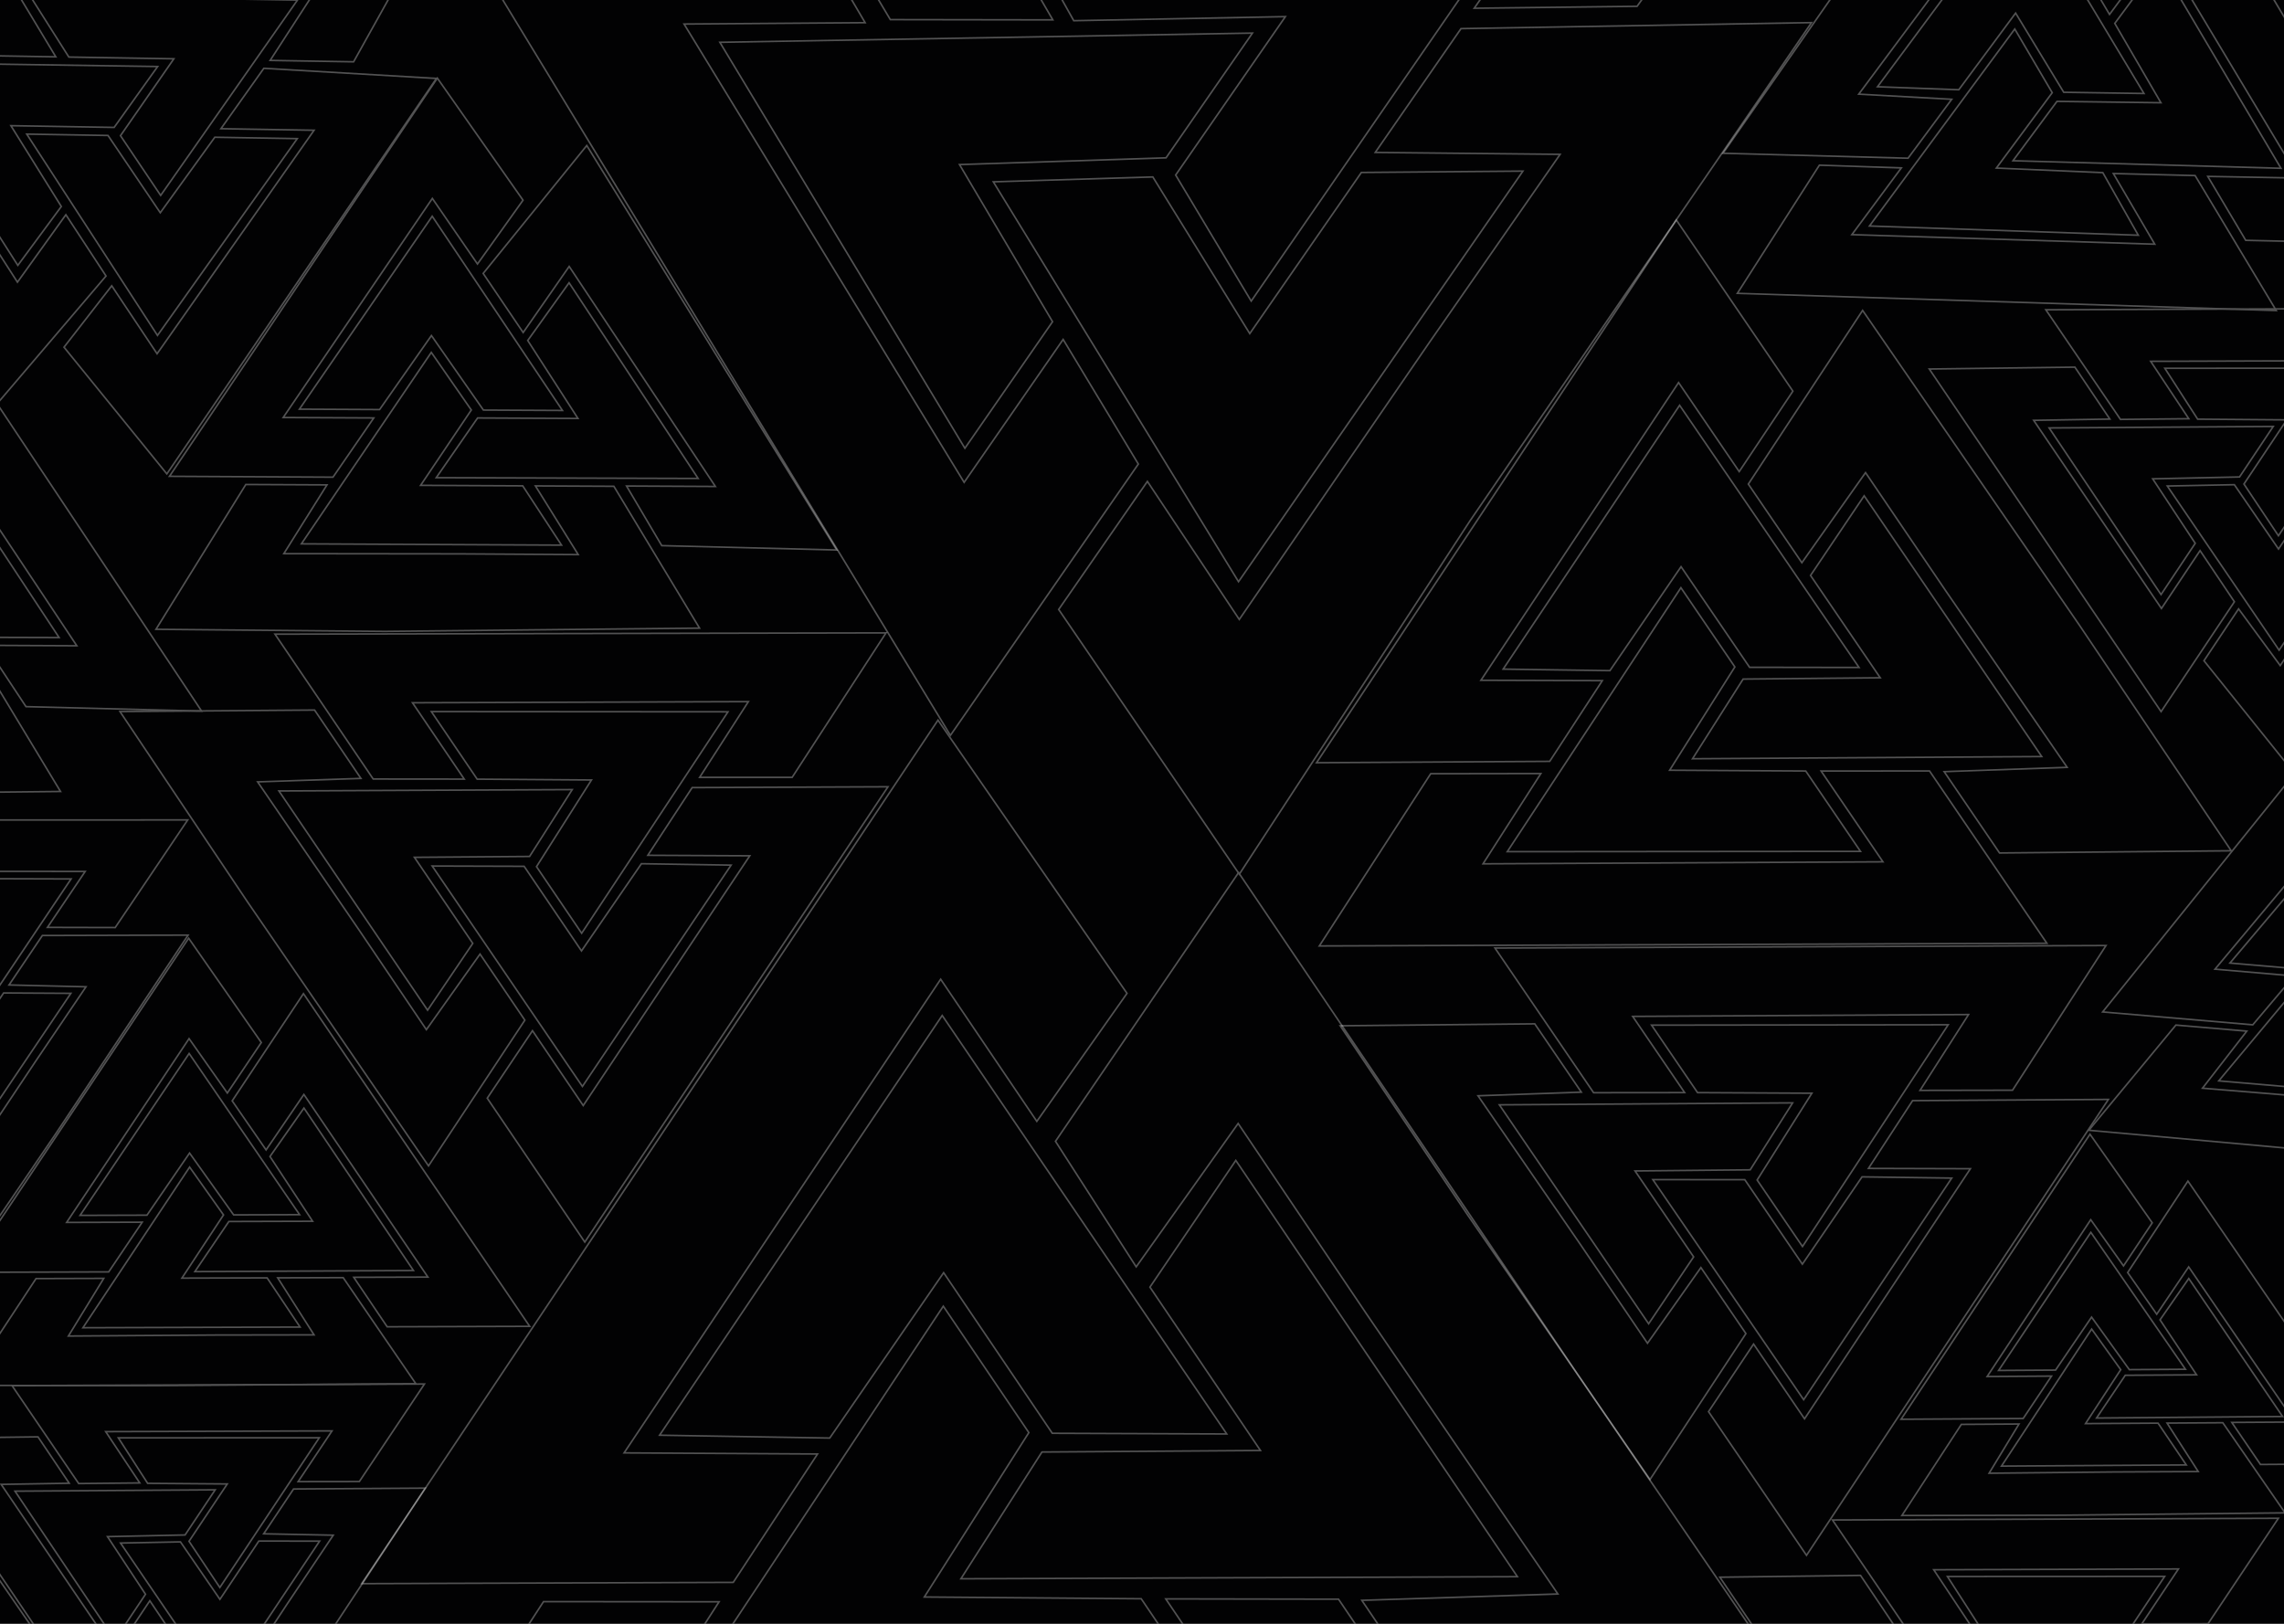 <?xml version="1.0" encoding="utf-8"?>
<!-- Generator: Adobe Illustrator 25.2.0, SVG Export Plug-In . SVG Version: 6.00 Build 0)  -->
<svg version="1.1" id="Camada_1" xmlns="http://www.w3.org/2000/svg" xmlns:xlink="http://www.w3.org/1999/xlink" x="0px" y="0px"
	 viewBox="0 0 1440 1024" style="enable-background:new 0 0 1440 1024;" xml:space="preserve">
<style type="text/css">
	.st0{fill:#020203;}
	.st1{opacity:0.57;fill:none;stroke:#FFFFFF;stroke-miterlimit:10;}
	.st2{fill:none;stroke:#FFFFFF;stroke-miterlimit:10;}
	.st3{opacity:0.32;}
	.st4{fill:#C18C31;stroke:#FFFFFF;stroke-miterlimit:10;}
</style>
<g>
	<g>
		<rect x="-81.37" y="-167.9" class="st0" width="1576.11" height="1353"/>
	</g>
</g>
<path class="st1" d="M1202.52,861.61"/>
<path class="st1" d="M879.9,857.07"/>
<path class="st2" d="M1170.79,979.65"/>
<path class="st1" d="M893.12,891.12"/>
<path class="st2" d="M1049.14,1063.65"/>
<path class="st1" d="M871.96,904.74"/>
<g class="st3">
	<path class="st4" d="M-222.85,189.65"/>
	<g>
		<polygon class="st2" points="831.79,596.54 1290.49,594.84 1216.51,486.18 1148.16,486.23 1187.14,543.48 935,544.75 
			971.46,487.82 902.01,487.93 		"/>
		<g>
			<polygon class="st2" points="950.29,537.08 1172.97,536.89 1138.46,486.21 1052.66,485.72 1093.78,420.58 1059.77,370.63 			"/>
		</g>
		<g>
			<polygon class="st2" points="1015.02,422.92 947.7,421.96 1058.95,255.59 1172.07,420.92 1103.06,420.81 1059.86,357.37 			"/>
			<polygon class="st2" points="977.05,480.12 830.05,480.99 1056.88,138.74 1130.36,246.67 1096.52,297.4 1058.3,241.25 
				933.69,428.99 1010.21,429.24 			"/>
		</g>
		<g>
			<polygon class="st2" points="1136.03,354.86 1102.27,305.28 1174.33,195.75 1310.84,394.01 1406.72,536.52 1260.65,537.9 
				1225.73,486.61 1303.28,483.9 1227.08,373.1 1176.17,298.04 			"/>
		</g>
		<polygon class="st2" points="1067.1,478.48 1287.26,477.1 1175.3,312.66 1141.49,362.89 1185.43,427.42 1098.99,428.24 		"/>
	</g>
	<g>
		<polygon class="st2" points="1525.7,153.97 1366.82,-112.02 1306.49,-30.6 1330,9.1 1361.78,-33.79 1449.39,112.29 
			1391.94,111.24 1415.88,151.56 		"/>
		<g>
			<polygon class="st2" points="1438.08,106.12 1361.45,-23.23 1333.31,14.75 1362.4,64.79 1296.87,63.93 1269.13,101.36 			"/>
		</g>
		<g>
			<polygon class="st2" points="1325.76,108.87 1348.13,148.34 1178.65,142.51 1270.25,18.3 1293.87,58.45 1258.64,105.99 			"/>
			<polygon class="st2" points="1383.95,110.71 1435.12,195.84 1095.35,184.99 1147.07,104.16 1198.73,105.89 1167.55,147.97 
				1358.5,153.99 1332.41,109.43 			"/>
		</g>
		<g>
			<polygon class="st2" points="1230.5,62.61 1202.97,99.77 1086.32,96.65 1190.42,-52.77 1272.7,-163.63 1332.14,-74.54 
				1303.66,-36.11 1274.88,-80.22 1213.62,3.25 1171.88,59.38 			"/>
		</g>
		<polygon class="st2" points="1351.72,58.96 1275.02,-68.51 1183.72,54.71 1234.96,56.6 1270.79,8.24 1301.12,58.19 		"/>
	</g>
	<g>
		<polygon class="st2" points="1622.79,-171.46 1426.42,-179.11 1456.01,-130.92 1485.26,-129.7 1469.67,-155.08 1577.62,-151.03 
			1560.93,-127.15 1590.65,-125.93 		"/>
		<g>
			<polygon class="st2" points="1570.93,-148 1475.61,-151.99 1489.41,-129.51 1526.13,-127.73 1507.28,-100.4 1520.89,-78.25 			
				"/>
		</g>
		<g>
			<polygon class="st2" points="1541.04,-99.97 1569.84,-98.33 1519.04,-28.64 1473.78,-101.98 1503.32,-100.67 1520.59,-72.53 			
				"/>
			<polygon class="st2" points="1558.39,-123.93 1621.32,-121.62 1519.96,18.3 1488.3,-26.1 1503.75,-47.35 1519.04,-22.45 
				1575.97,-101.1 1543.22,-102.61 			"/>
		</g>
		<g>
			<polygon class="st2" points="1487.94,-72.85 1501.44,-50.85 1466.99,-2.65 1410.84,-88.3 1370.59,-153.97 1438.1,-154.02 
				1452.07,-131.28 1418.82,-131.53 1449.32,-82.37 1469.68,-49.08 			"/>
		</g>
		<polygon class="st2" points="1519.81,-124.87 1425.55,-128.3 1470.33,-55.37 1485.76,-76.4 1468.19,-105.03 1505.2,-103.8 		"/>
	</g>
	<g>
		<polygon class="st2" points="1327.77,596.27 942.54,597.86 1004.72,689.08 1062.12,689.02 1029.36,640.96 1241.12,639.79 
			1210.53,687.62 1268.85,687.51 		"/>
		<g>
			<polygon class="st2" points="1228.28,646.24 1041.27,646.48 1070.27,689.03 1142.33,689.41 1107.83,744.14 1136.42,786.08 			"/>
		</g>
		<g>
			<polygon class="st2" points="1173.97,742.15 1230.51,742.93 1137.16,882.69 1042.07,743.88 1100.04,743.94 1136.34,797.21 			"/>
			<polygon class="st2" points="1205.84,694.09 1329.29,693.31 1138.95,980.82 1077.18,890.21 1105.58,847.59 1137.71,894.74 
				1242.28,737.02 1178.01,736.83 			"/>
		</g>
		<g>
			<polygon class="st2" points="1072.37,799.34 1100.75,840.98 1040.28,932.99 925.54,766.52 844.95,646.88 967.63,645.66 
				996.98,688.73 931.85,691.03 995.9,784.06 1038.69,847.08 			"/>
		</g>
		<polygon class="st2" points="1130.21,695.5 945.31,696.73 1039.42,834.8 1067.78,792.61 1030.85,738.42 1103.45,737.71 		"/>
	</g>
	<g>
		<polygon class="st2" points="558.6,399.11 173.37,399.91 235.29,491.26 292.69,491.32 260.07,443.18 471.83,442.46 441.1,490.23 
			499.42,490.23 		"/>
		<g>
			<polygon class="st2" points="458.97,448.88 271.96,448.74 300.84,491.35 372.9,491.87 338.25,546.53 366.72,588.53 			"/>
		</g>
		<g>
			<polygon class="st2" points="404.39,544.68 460.93,545.57 367.19,685.14 272.49,546.14 330.45,546.32 366.61,599.66 			"/>
			<polygon class="st2" points="436.39,496.68 559.85,496.16 368.7,783.28 307.19,692.54 335.71,649.98 367.71,697.19 
				472.71,539.68 408.44,539.37 			"/>
		</g>
		<g>
			<polygon class="st2" points="302.64,601.66 330.9,643.35 270.17,735.24 155.9,568.54 75.64,448.72 198.32,447.77 227.55,490.89 
				162.42,493.06 226.2,586.22 268.82,649.33 			"/>
		</g>
		<polygon class="st2" points="360.76,497.94 175.86,498.79 269.58,637.05 298.07,594.92 261.28,540.65 333.88,540.09 		"/>
	</g>
	<g>
		<polygon class="st2" points="118.94,591.65 -21.91,802.36 68.53,802.08 89.65,770.74 42,770.89 119.2,654.97 143.33,689.28 
			164.74,657.43 		"/>
		<g>
			<polygon class="st2" points="119.24,664.35 50.48,766.44 92.66,766.31 119.51,727.14 147.3,766.13 188.88,766 			"/>
		</g>
		<g>
			<polygon class="st2" points="170.21,729.32 191.63,698.77 260.66,801.22 122.86,801.91 144.28,770.31 197.09,770.15 			"/>
			<polygon class="st2" points="146.38,694.23 191.32,626.6 333.95,836.42 244.11,836.7 223.04,805.5 269.78,805.36 191.59,690.18 
				167.76,725.16 			"/>
		</g>
		<g>
			<polygon class="st2" points="175.08,805.83 216.36,805.7 262.17,872.6 96.66,873.81 -21.61,873.66 22.72,806.3 65.41,806.17 
				43.11,842.54 135.58,841.9 198,841.8 			"/>
		</g>
		<polygon class="st2" points="119.55,736 52.29,837.3 189.18,836.87 168.41,805.85 114.69,806.01 140.92,766.15 		"/>
	</g>
	<g>
		<polygon class="st2" points="262.81,1130.74 -24.7,1138.47 23.81,1205.5 66.66,1204.48 41.1,1169.16 199.13,1164.7 177.4,1200.92 
			220.93,1199.84 		"/>
		<g>
			<polygon class="st2" points="189.69,1169.73 50.11,1173.08 72.74,1204.35 126.54,1203.41 102.05,1244.85 124.35,1275.67 			"/>
		</g>
		<g>
			<polygon class="st2" points="151.37,1242.24 193.59,1241.86 127.13,1347.76 52.96,1245.77 96.22,1244.83 124.55,1283.98 			"/>
			<polygon class="st2" points="174.05,1205.82 266.18,1203.14 130.73,1420.99 82.54,1354.4 102.75,1322.11 127.82,1356.75 
				202.24,1237.25 154.26,1238.2 			"/>
		</g>
		<g>
			<polygon class="st2" points="76.85,1286.65 99,1317.25 55.98,1386.96 -33.5,1264.65 -96.42,1176.71 -4.87,1173.72 18.03,1205.37 
				-30.53,1208.2 19.42,1276.55 52.81,1322.86 			"/>
		</g>
		<polygon class="st2" points="117.63,1208.16 -20.35,1212.22 53.07,1313.68 73.27,1281.71 44.46,1241.89 98.63,1240.12 		"/>
	</g>
	<g>
		<polygon class="st2" points="-149.37,852.52 -290.82,1067.53 -198.89,1066.71 -177.68,1034.73 -226.12,1035.17 -148.58,916.88 
			-123.78,951.61 -102.27,919.11 		"/>
		<g>
			<polygon class="st2" points="-148.46,926.41 -217.53,1030.59 -174.65,1030.2 -147.68,990.23 -119.13,1029.7 -76.86,1029.32 			
				"/>
		</g>
		<g>
			<polygon class="st2" points="-96.14,992.15 -74.61,960.97 -3.62,1064.68 -143.67,1066.21 -122.16,1033.97 -68.48,1033.48 			"/>
			<polygon class="st2" points="-120.63,956.62 -75.51,887.61 71.17,1100.03 -20.14,1100.85 -41.82,1069.26 5.69,1068.84 
				-74.72,952.23 -98.66,987.94 			"/>
		</g>
		<g>
			<polygon class="st2" points="-90.56,1069.88 -48.6,1069.5 -1.5,1137.23 -169.72,1139.45 -289.94,1140.01 -245.42,1071.27 
				-202.03,1070.88 -224.4,1107.99 -130.42,1106.79 -66.97,1106.31 			"/>
		</g>
		<polygon class="st2" points="-147.57,999.24 -215.11,1102.61 -75.98,1101.35 -97.35,1069.94 -151.95,1070.43 -125.6,1029.76 		"/>
	</g>
	<g>
		<polygon class="st2" points="-242.12,553.77 -98.74,767.85 -52.71,699.53 -73.94,667.57 -98.2,703.56 -177.22,586 -129.77,585.39 
			-151.38,552.94 		"/>
		<g>
			<polygon class="st2" points="-167.61,590.77 -98.41,694.89 -76.94,663.02 -103.25,622.73 -49.13,621.76 -27.97,590.35 			"/>
		</g>
		<g>
			<polygon class="st2" points="-75.05,585.64 -95.33,553.85 44.8,554.28 -25.06,658.49 -46.41,626.17 -19.53,586.28 			"/>
			<polygon class="st2" points="-123.15,585.62 -169.3,517.12 118.35,517.07 72.63,584.93 29.92,584.83 53.71,549.53 
				-104.14,549.47 -80.56,585.35 			"/>
		</g>
		<g>
			<polygon class="st2" points="5.69,621.14 26.7,589.96 118.59,589.7 35.07,715.07 -25.66,804.14 -71.85,736.22 -50.12,703.98 
				-24.34,739.42 22.36,669.4 54.22,622.29 			"/>
		</g>
		<polygon class="st2" points="-94.17,627.24 -25,729.81 44.67,626.42 2.29,626.18 -25.05,666.76 -52.38,626.57 		"/>
	</g>
	<g>
		<polygon class="st2" points="-134.6,142.36 -311.03,400.65 -199.55,401.2 -173.11,362.8 -231.84,362.51 -135.12,220.4 
			-105.85,262.93 -79.03,223.88 		"/>
		<g>
			<polygon class="st2" points="-135.2,231.96 -221.33,357.1 -169.33,357.36 -135.71,309.35 -101.99,357.69 -50.75,357.94 			"/>
		</g>
		<g>
			<polygon class="st2" points="-73.26,312.55 -46.45,275.11 37.25,402.05 -132.59,401.53 -105.77,362.81 -40.68,363.13 			"/>
			<polygon class="st2" points="-102.15,269.05 -45.86,188.42 127.11,448.43 16.38,445.62 -9.17,406.96 48.43,407.24 -46.38,264.51 
				-76.22,307.39 			"/>
		</g>
		<g>
			<polygon class="st2" points="-68.28,406.88 -17.41,407.13 38.15,499.12 -165.85,501.25 -311.61,499.89 -256.07,405.96 
				-203.45,406.21 -231.43,450.82 -117.46,450.95 -40.52,451.44 			"/>
		</g>
		<polygon class="st2" points="-135.79,320.27 -220.04,444.46 -51.33,445.29 -76.51,406.84 -142.72,406.51 -109.85,357.65 		"/>
	</g>
	<g>
		<polygon class="st2" points="59.52,-62.71 217.9,-329.49 106.58,-324.39 82.82,-284.71 141.47,-287.4 54.68,-140.64 
			22.54,-181.61 -1.55,-141.28 		"/>
		<g>
			<polygon class="st2" points="53.97,-152.18 131.35,-281.46 79.42,-279.09 49.16,-229.46 12.18,-276.01 -39,-273.67 			"/>
		</g>
		<g>
			<polygon class="st2" points="-13.4,-229.49 -37.59,-190.76 -129.87,-313.24 39.71,-321.33 15.6,-281.31 -49.4,-278.33 			"/>
			<polygon class="st2" points="18.43,-187.54 -32.23,-104.2 -222.76,-355 -112.03,-357.79 -83.86,-320.49 -141.39,-317.86 
				-36.93,-180.18 -10.09,-224.5 			"/>
		</g>
		<g>
			<polygon class="st2" points="-24.85,-323.41 -75.66,-321.08 -137.44,-410.1 66.06,-422.55 211.66,-428.58 162.67,-332 
				110.13,-329.59 134.99,-375.54 21.21,-369.9 -55.63,-366.49 			"/>
		</g>
		<polygon class="st2" points="48.49,-240.37 124.06,-368.6 -44.42,-360.89 -16.64,-323.79 49.48,-326.81 20.03,-276.37 		"/>
	</g>
	<g>
		<polygon class="st2" points="280.3,-342.78 172.33,-137.15 251.49,-141.88 267.69,-172.47 225.99,-169.98 285.14,-283.1 
			308.76,-251.93 325.18,-283.02 		"/>
		<g>
			<polygon class="st2" points="285.86,-274.26 233.09,-174.6 270.01,-176.8 290.66,-215.06 317.82,-179.66 354.21,-181.83 			"/>
		</g>
		<g>
			<polygon class="st2" points="335.2,-215.5 351.73,-245.36 419.6,-152.18 299.03,-144.72 315.48,-175.57 361.7,-178.33 			"/>
			<polygon class="st2" points="311.79,-247.42 356.94,-316.21 481.18,-120.86 407.7,-117.9 386.98,-146.28 427.89,-148.72 
				351.07,-253.47 332.75,-219.3 			"/>
		</g>
		<g>
			<polygon class="st2" points="345.03,-143.61 381.15,-145.76 426.73,-66.64 282.08,-64.68 178.54,-61.26 211.69,-135.64 
				249.05,-137.87 232.17,-102.47 313.07,-107.64 367.7,-110.82 			"/>
		</g>
		<polygon class="st2" points="291.34,-206.71 239.83,-107.87 359.62,-115.03 339.19,-143.26 292.17,-140.45 312.24,-179.33 		"/>
	</g>
	<g>
		<polygon class="st2" points="105.19,298.84 275.16,49.47 166.35,43.07 139.29,81.16 198.01,82.14 99.03,223.09 70.44,180.22 
			40.35,218.94 		"/>
		<g>
			<polygon class="st2" points="99.29,211.53 187.42,87.42 135.43,86.55 101.05,134.16 68.1,85.43 16.86,84.57 			"/>
		</g>
		<g>
			<polygon class="st2" points="38.65,130.22 11.24,167.34 -70.41,39.43 99.4,41.95 71.96,80.35 6.88,79.26 			"/>
			<polygon class="st2" points="66.84,174.05 -1.32,254.01 -172.75,-10.29 -48.85,-6.16 -23.92,35.07 -81.52,34.1 11,177.94 
				41.53,135.41 			"/>
		</g>
		<g>
			<polygon class="st2" points="35.18,35.84 -15.69,34.99 -69.77,-62.19 134.25,-61.91 279.98,-63.37 222.94,38.98 170.33,38.1 
				199.02,-6.17 85.06,-7.65 8.14,-9.04 			"/>
		</g>
		<polygon class="st2" points="101.29,123.24 187.53,0.06 18.85,-2.76 43.41,35.98 109.61,37.08 75.96,85.56 		"/>
	</g>
	<g>
		<polygon class="st2" points="275.73,49.26 106.85,300.37 209.94,300.91 235.65,263.57 178.55,263.29 272.58,125.13 301.03,166.48 
			329.75,126.25 		"/>
		<g>
			<polygon class="st2" points="272.5,136.37 188.77,258.03 239.32,258.28 272,211.61 304.78,258.6 354.61,258.85 			"/>
		</g>
		<g>
			<polygon class="st2" points="332.72,214.72 358.78,178.32 440.15,301.73 275.04,301.23 301.11,263.58 364.39,263.89 			"/>
			<polygon class="st2" points="304.63,172.43 369.94,91.77 527.52,346.83 417.22,344.09 395.02,306.5 451.03,306.78 358.85,168.01 
				329.84,209.71 			"/>
		</g>
		<g>
			<polygon class="st2" points="337.56,306.43 387.02,306.67 441.04,396.11 242.7,398.17 98.34,396.85 154.99,305.53 206.15,305.78 
				178.94,349.15 289.75,349.28 364.55,349.75 			"/>
		</g>
		<polygon class="st2" points="271.93,222.22 190.02,342.96 354.04,343.77 329.56,306.39 265.18,306.07 297.14,258.56 		"/>
	</g>
	<g>
		<polygon class="st2" points="-375.07,919.61 -87.66,909.58 -136.9,842.94 -179.73,844.3 -153.79,879.42 -311.77,885.14 
			-290.43,848.75 -333.95,850.18 		"/>
		<g>
			<polygon class="st2" points="-302.39,880.04 -162.85,875.56 -185.81,844.48 -239.6,845.85 -215.56,804.22 -238.2,773.58 			"/>
		</g>
		<g>
			<polygon class="st2" points="-264.85,807.22 -307.06,807.94 -241.76,701.51 -166.48,802.9 -209.74,804.19 -238.49,765.27 			"/>
			<polygon class="st2" points="-287.13,843.82 -379.23,847.23 -246.15,628.32 -197.24,694.52 -217.1,726.97 -242.55,692.53 
				-315.66,812.62 -267.7,811.28 			"/>
		</g>
		<g>
			<polygon class="st2" points="-190.82,762.21 -213.29,731.8 -171.04,661.75 -80.23,783.33 -16.36,873.03 -107.87,872.21 
				-131.11,843.02 -82.59,839.81 -133.28,771.86 -167.17,725.82 			"/>
		</g>
		<polygon class="st2" points="-230.74,841.03 -92.81,835.86 -167.33,735 -187.19,767.13 -157.94,806.72 -212.09,808.92 		"/>
	</g>
	<g>
		<polygon class="st2" points="-58.06,907.17 72.49,1100.19 113.8,1038.29 94.46,1009.47 72.7,1042.08 0.74,936.08 43.63,935.37 
			23.95,906.11 		"/>
		<g>
			<polygon class="st2" points="9.45,940.36 72.47,1034.24 91.73,1005.37 67.77,969.03 116.68,967.98 135.67,939.52 			"/>
		</g>
		<g>
			<polygon class="st2" points="93.09,935.42 74.62,906.75 201.29,906.68 138.6,1001.11 119.17,971.96 143.28,935.82 			"/>
			<polygon class="st2" points="49.62,935.56 7.59,873.79 267.6,872.8 226.57,934.28 187.97,934.34 209.32,902.35 66.64,902.82 
				88.11,935.17 			"/>
		</g>
		<g>
			<polygon class="st2" points="166.24,967.24 185.08,938.99 268.14,938.45 193.21,1052.05 138.71,1132.75 96.66,1071.52 
				116.15,1042.3 139.61,1074.25 181.52,1010.8 210.1,968.12 			"/>
		</g>
		<polygon class="st2" points="76,973.08 138.98,1065.57 201.49,971.88 163.19,971.81 138.65,1008.58 113.77,972.34 		"/>
	</g>
	<g>
		<polygon class="st2" points="1084.33,994.62 1225.5,1203.34 1270.16,1136.41 1249.25,1105.25 1225.72,1140.51 1147.91,1025.89 
			1194.29,1025.12 1173.01,993.48 		"/>
		<g>
			<polygon class="st2" points="1157.33,1030.52 1225.47,1132.03 1246.3,1100.81 1220.39,1061.52 1273.28,1060.38 1293.81,1029.61 
							"/>
		</g>
		<g>
			<polygon class="st2" points="1247.77,1025.17 1227.8,994.17 1364.76,994.1 1296.98,1096.2 1275.96,1064.69 1302.04,1025.6 			"/>
			<polygon class="st2" points="1200.76,1025.32 1155.32,958.53 1436.47,957.46 1392.11,1023.95 1350.37,1024.01 1373.45,989.42 
				1219.16,989.92 1242.39,1024.91 			"/>
		</g>
		<g>
			<polygon class="st2" points="1326.86,1059.58 1347.24,1029.03 1437.06,1028.45 1356.03,1151.28 1297.1,1238.55 1251.63,1172.34 
				1272.71,1140.74 1298.07,1175.29 1343.39,1106.69 1374.3,1060.53 			"/>
		</g>
		<polygon class="st2" points="1229.29,1065.9 1297.39,1165.91 1364.98,1064.6 1323.56,1064.52 1297.04,1104.28 1270.13,1065.1 		
			"/>
	</g>
	<g>
		<polygon class="st2" points="1317.68,715.26 1198.57,895.02 1275.56,894.53 1293.42,867.8 1252.85,868.06 1318.15,769.16 
			1338.81,798.31 1356.92,771.13 		"/>
		<g>
			<polygon class="st2" points="1318.22,777.14 1260.06,864.24 1295.97,864.01 1318.68,830.6 1342.48,863.72 1377.87,863.49 			"/>
		</g>
		<g>
			<polygon class="st2" points="1361.84,832.32 1379.96,806.25 1439.11,893.27 1321.81,894.24 1339.92,867.28 1384.88,867 			"/>
			<polygon class="st2" points="1341.43,802.5 1379.43,744.81 1501.64,923.04 1425.16,923.53 1407.1,897.02 1446.89,896.77 
				1379.9,798.93 1359.75,828.78 			"/>
		</g>
		<g>
			<polygon class="st2" points="1366.28,897.43 1401.42,897.21 1440.67,954.04 1299.77,955.52 1199.09,955.72 1236.58,898.25 
				1272.92,898.02 1254.07,929.05 1332.78,928.25 1385.92,927.99 			"/>
		</g>
		<polygon class="st2" points="1318.74,838.14 1261.87,924.56 1378.39,923.82 1360.6,897.47 1314.86,897.76 1337.05,863.75 		"/>
	</g>
	<g>
		<polygon class="st2" points="1409.24,1186.46 1556.64,1189.77 1534.11,1154.24 1512.15,1153.68 1524.02,1172.4 1443,1170.69 
			1455.36,1152.71 1433.04,1152.16 		"/>
		<g>
			<polygon class="st2" points="1448,1168.36 1519.54,1170.17 1509.03,1153.59 1481.47,1152.72 1495.42,1132.13 1485.07,1115.79 			
				"/>
		</g>
		<g>
			<polygon class="st2" points="1470.09,1132.22 1448.48,1131.35 1486.11,1078.83 1520.58,1132.9 1498.4,1132.28 1485.25,1111.54 
							"/>
			<polygon class="st2" points="1457.24,1150.28 1410,1149.32 1486.78,1041.27 1509.16,1076.56 1497.71,1092.58 1486.07,1074.21 
				1443.89,1133.49 1468.48,1134.21 			"/>
		</g>
		<g>
			<polygon class="st2" points="1509.75,1111.37 1499.47,1095.16 1523.87,1060.57 1565.47,1125.42 1594.65,1172.01 1547.7,1171.23 
				1537.07,1154.45 1562.01,1154.23 1538.8,1118 1523.29,1093.45 			"/>
		</g>
		<polygon class="st2" points="1486.19,1150.51 1556.94,1151.92 1522.85,1098.14 1511.41,1113.99 1524.79,1135.1 1497.01,1134.63 		
			"/>
	</g>
	<g>
		<polygon class="st2" points="1494.32,428.56 1325.66,638.15 1420.31,646.27 1446.36,615.46 1396.49,611.18 1491.89,497.09 
			1512.8,535.23 1539.22,503.9 		"/>
		<g>
			<polygon class="st2" points="1490.75,506.91 1405.92,607.31 1450.07,611.09 1483.1,572.62 1507.25,616 1550.76,619.73 			"/>
		</g>
		<g>
			<polygon class="st2" points="1535.86,579.62 1562.13,549.66 1621.4,663.24 1477.17,651.15 1503.56,620.09 1558.83,624.83 			"/>
			<polygon class="st2" points="1515.37,540.69 1570.92,474.13 1693.64,706.89 1599.62,698.83 1581.51,664.23 1630.43,668.42 
				1563.17,540.66 1533.83,575.04 			"/>
		</g>
		<g>
			<polygon class="st2" points="1531.3,660.1 1574.5,663.81 1613.98,738.06 1440.68,723.93 1316.97,712.77 1371.85,646.43 
				1416.53,650.26 1388.61,686.24 1485.42,694.17 1550.74,699.87 			"/>
		</g>
		<polygon class="st2" points="1482.02,581.89 1398.88,681.61 1542.13,693.9 1524.32,659.51 1468.1,654.68 1500.58,615.43 		"/>
	</g>
	<g>
		<polygon class="st2" points="1216.37,232.71 1362.5,448.77 1408.73,379.48 1387.08,347.22 1362.73,383.73 1282.18,265.07 
			1330.19,264.28 1308.16,231.53 		"/>
		<g>
			<polygon class="st2" points="1291.93,269.87 1362.47,374.95 1384.03,342.63 1357.21,301.96 1411.96,300.78 1433.21,268.93 			"/>
		</g>
		<g>
			<polygon class="st2" points="1385.56,264.33 1364.88,232.24 1506.66,232.17 1436.5,337.86 1414.74,305.24 1441.73,264.78 			"/>
			<polygon class="st2" points="1336.89,264.49 1289.85,195.35 1580.88,194.24 1534.96,263.07 1491.75,263.13 1515.65,227.32 
				1355.94,227.85 1379.98,264.06 			"/>
		</g>
		<g>
			<polygon class="st2" points="1467.42,299.95 1488.52,268.33 1615.87,267.73 1521.41,394.88 1444.55,485.21 1389.54,416.68 
				1411.37,383.97 1437.63,419.73 1484.53,348.71 1516.53,300.94 			"/>
		</g>
		<polygon class="st2" points="1366.42,306.49 1436.91,410.01 1506.88,305.15 1464.01,305.07 1436.55,346.22 1408.7,305.66 		"/>
	</g>
</g>
<g class="st3">
	<polygon class="st2" points="278.93,-62.59 599.21,463.73 717.69,292.64 670.28,214.05 607.86,304.19 431.28,15.16 545.44,14.31 
		497.18,-67.76 	"/>
	<g>
		<polygon class="st2" points="453.85,26.68 608.34,282.68 663.6,202.87 604.94,103.78 735.16,99.53 789.63,20.87 		"/>
	</g>
	<g>
		<polygon class="st2" points="676.98,13.05 631.86,-67.41 968.73,-71.11 788.85,189.87 741.22,110.39 810.4,10.49 		"/>
		<polygon class="st2" points="561.33,12.37 458.19,-160.58 1149.81,-159.15 1032.13,3.98 929.46,5.2 990.69,-83.21 611.17,-77.97 
			663.77,12.53 		"/>
	</g>
	<g>
		<polygon class="st2" points="867.06,96.13 921.13,18.05 1142.1,14.26 926.96,328.21 781.36,551.28 667.47,384.34 723.4,303.58 
			781.33,390.65 901.63,215.3 983.61,97.33 		"/>
	</g>
	<polygon class="st2" points="626.26,114.66 780.85,366.83 960.16,107.9 858.31,108.76 787.94,210.38 726.82,111.59 	"/>
	<polygon class="st2" points="230.19,1182.83 961.21,1181.93 843.9,1008.48 734.97,1008.29 796.78,1099.67 394.95,1100.71 
		453.36,1010.12 342.68,1010.02 	"/>
	<g>
		<polygon class="st2" points="419.36,1088.55 774.23,1089.12 719.51,1008.21 582.77,1007.1 648.65,903.44 594.72,823.7 		"/>
	</g>
	<polygon class="st2" points="523.13,906.86 415.85,905.07 594.03,640.38 773.43,904.29 663.44,903.86 594.94,802.58 	"/>
	<polygon class="st2" points="462.3,997.88 228.03,998.68 591.37,454.14 710.54,626.43 653.69,707.15 593.07,617.51 393.47,916.22 
		515.43,916.92 	"/>
	<g>
		<polygon class="st2" points="716.34,798.89 665.45,719.73 780.88,550.28 994.72,866.79 1146.76,1089.45 913.96,1091.08 
			858.59,1009.2 982.19,1005.19 861.35,828.3 780.61,708.48 		"/>
	</g>
	<polygon class="st2" points="605.82,995.61 956.69,994.29 779.14,731.78 725,811.69 794.68,914.71 656.92,915.67 	"/>
</g>
</svg>
